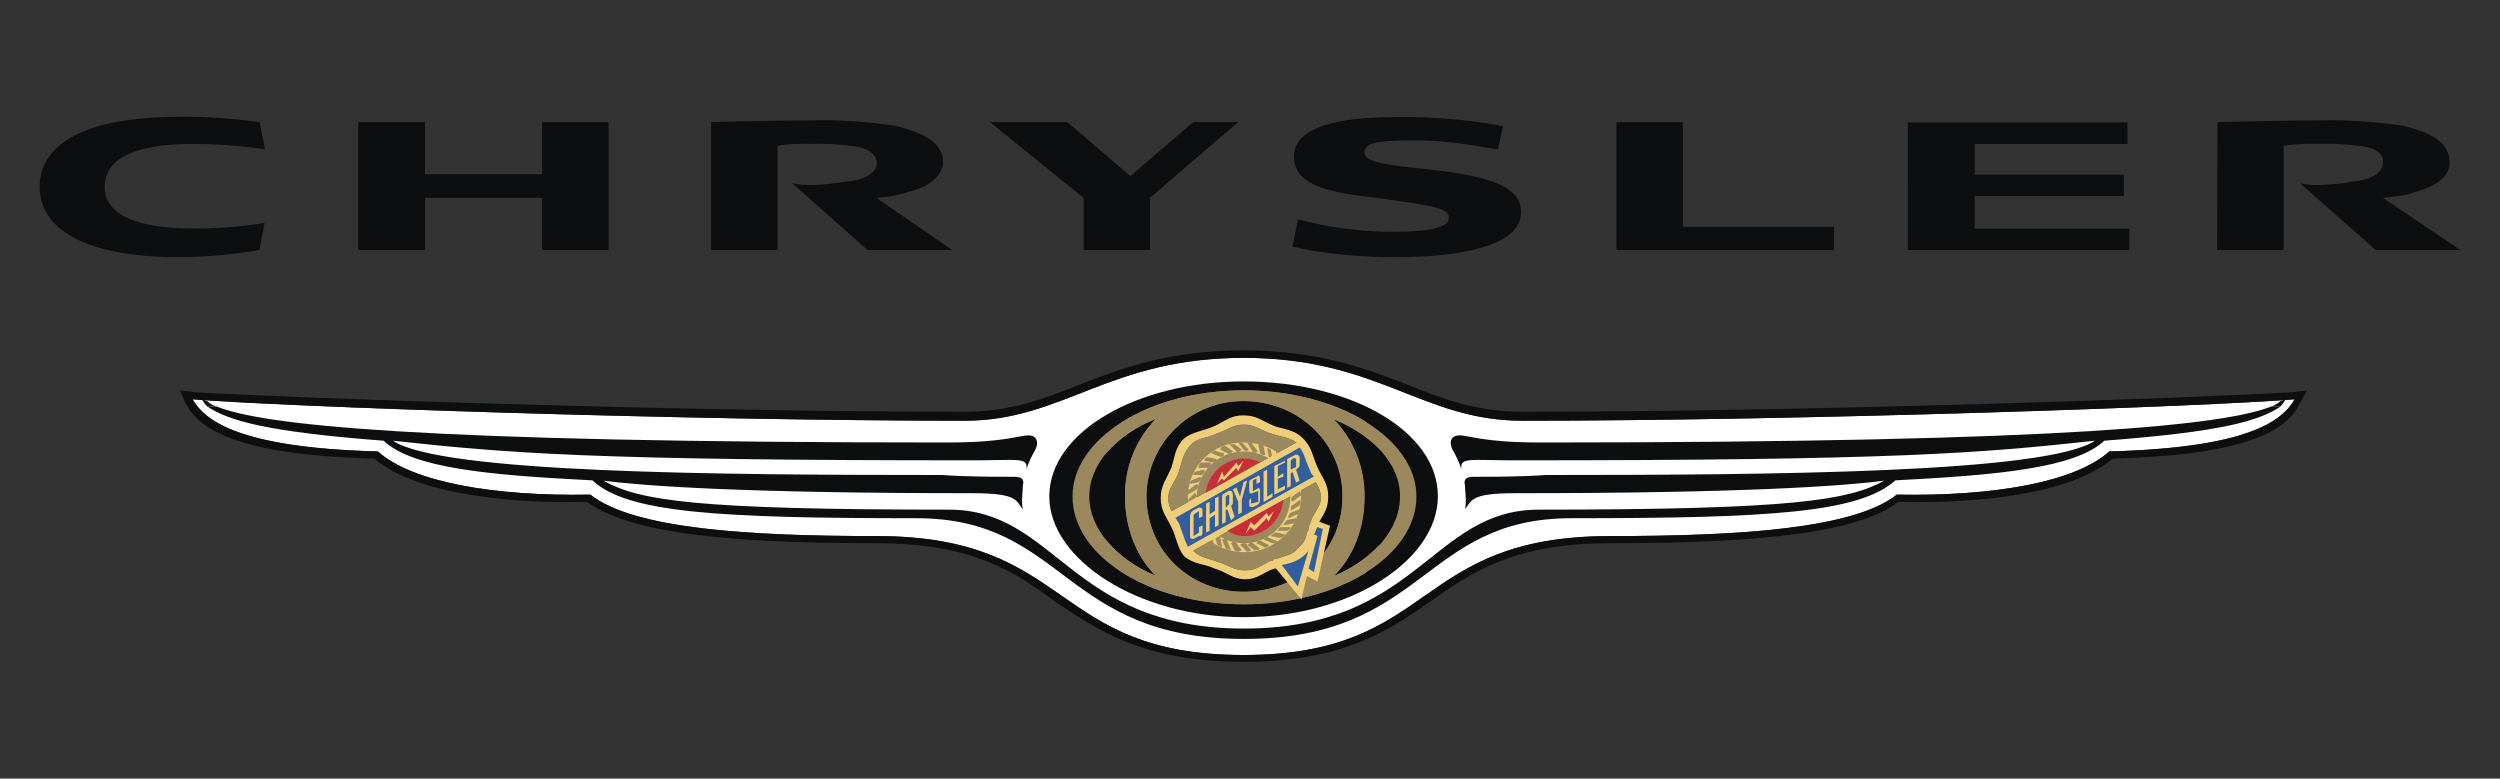 <?xml version="1.0" encoding="utf-8"?>
<!-- Generator: Adobe Illustrator 26.0.3, SVG Export Plug-In . SVG Version: 6.00 Build 0)  -->
<svg version="1.1" id="Layer_1" xmlns="http://www.w3.org/2000/svg" xmlns:xlink="http://www.w3.org/1999/xlink" x="0px" y="0px"
	 viewBox="0 0 700 218" style="enable-background:new 0 0 700 218;" xml:space="preserve">
<rect x="0" y="0" width="700" height="218" fill="#333333" stroke="none"/>
<style type="text/css">
	.st0{fill-rule:evenodd;clip-rule:evenodd;fill:#FFFFFF;}
	.st1{fill-rule:evenodd;clip-rule:evenodd;fill:#0C0E0F;}
	.st2{fill-rule:evenodd;clip-rule:evenodd;fill:#9B895D;}
	.st3{fill-rule:evenodd;clip-rule:evenodd;fill:#D0B26F;}
	.st4{fill-rule:evenodd;clip-rule:evenodd;fill:#325E9E;}
	.st5{fill-rule:evenodd;clip-rule:evenodd;fill:#EECE79;}
	.st6{fill-rule:evenodd;clip-rule:evenodd;fill:#C82E37;}
</style>
<path class="st0" d="M590.6,126.4c-9.6,8.6-32.2,12.6-59.5,12.1c-12.1,9.6-44.3,11.6-80.1,11.6c-55.9,0-48.4,33.3-102.8,33.3
	s-47.4-33.3-102.8-33.3c-35.8,0-68-2-80.1-11.6c-27.2,0.5-49.9-3.5-59.5-12.1c-38.8-1-48.4-8.6-51.9-14.6c23.7,2,137.6,6,216.2,6
	c27.7,0,40.3-17.6,78.1-17.6s49.9,17.6,78.1,17.6c78.6,0,192.5-4,216.2-6C639,117.9,629.4,125.4,590.6,126.4L590.6,126.4z"/>
<path class="st1" d="M348.2,106.8c-29.7,0-54.4,14.1-54.4,32.2c0,17.6,24.7,33.8,54.4,33.8c30.2,0,54.4-16.1,54.4-33.8
	C402.7,120.9,378.5,106.8,348.2,106.8z"/>
<path class="st2" d="M396.6,139c0,16.6-21.7,30.2-48.4,30.2s-47.9-13.6-47.9-30.2c0-16.1,21.2-29.7,47.9-29.7S396.6,122.9,396.6,139
	z M348.2,112.3c-14.9-0.1-27.1,11.8-27.2,26.7c0,15.1,12.1,26.7,27.2,26.7c15.6,0,27.7-11.6,27.7-26.7
	C376,124.4,363.9,112.3,348.2,112.3z M373.4,117.4c5.6,5.8,8.6,13.6,8.6,21.7c0,8.6-3,16.6-8.6,22.2c11.1-4.5,18.6-13.1,18.6-22.2
	C392.1,130,384.5,121.9,373.4,117.4z M315,139c-0.1-8.1,3-15.8,8.6-21.7c-11.1,4.5-18.6,12.6-18.6,21.7c0,9.1,7.6,17.6,18.6,22.2
	C318,155.7,315,147.6,315,139L315,139z"/>
<path class="st2" d="M386.3,152.5c-1,2.8-2.3,5.4-3.9,7.9c-8.8,5.4-20.8,8.8-34.1,8.8c-14,0-26.4-3.7-35.1-9.6
	c-1.8-2.8-3.1-5.9-4.1-9.1c3.8,4.8,8.8,8.5,14.5,10.7c-5.5-5.5-8.6-13.6-8.6-22.2c-0.1-8.1,3-15.8,8.6-21.7
	c-5.5,2.1-10.4,5.5-14.2,10c1-3,2.3-5.9,4-8.6c8.7-5.8,21-9.4,34.9-9.4c13.2,0,25.2,3.3,33.9,8.6c1.6,2.4,2.8,4.9,3.9,7.6
	c-3.6-3.5-7.9-6.3-12.6-8.1c5.6,5.8,8.7,13.6,8.6,21.7c0,8.6-3,16.6-8.6,22.2C378.3,159.3,382.7,156.3,386.3,152.5L386.3,152.5z
	 M348.2,112.3c-14.9-0.1-27.1,11.8-27.2,26.7c0,15.1,12.1,26.7,27.2,26.7c15.6,0,27.7-11.6,27.7-26.7
	C376,124.4,363.9,112.3,348.2,112.3L348.2,112.3z"/>
<path class="st3" d="M323.2,149.6c-1.4-3.2-2.1-6.6-2.1-10v-0.2C321.1,142.8,321.8,146.3,323.2,149.6z"/>
<path class="st4" d="M356.3,157.2L356.3,157.2c3-1.5,5-1,7.1-3.5c2.5-2,2.5-4.5,3.5-7.1c0-0.5,0.5-1,0.5-1.5l4,2l-2.5,15.1l-3-2
	l-1.5,6.6L356.3,157.2z"/>
<path class="st2" d="M328.1,143.1c-0.6-1.1-1-2.3-1-3.5c0-3,2-4.5,3-7.6c1-3,1-5,3.5-7.6c2-2,4-1.5,7.1-3c3-1,4.5-2.5,7.6-2.5
	c3,0,4.5,1.5,7.6,2.5c3,1,5,1,7.1,2.5L328.1,143.1L328.1,143.1z M348.7,159.7c-3.5,0-4.5-1.5-8.1-2.5c-2.5-1-4.5-1-6.5-3l34.3-19.2
	c0.8,1.2,1.3,2.6,1.5,4c0,2.5-1.5,4-2.5,6c0,0.5-0.5,1-0.5,1.5c-0.4,0.6-0.5,1.3-0.5,2c-0.3,0.3-0.5,0.6-0.5,1c-0.3,1.6-1.2,3-2.5,4
	c-1.5,2-3.5,2-6,3c-0.5,0-1,0-1,0.5h-0.5C353.3,158.2,351.8,159.7,348.7,159.7L348.7,159.7z"/>
<path class="st5" d="M361.3,139c0.1,7.2-5.7,13.1-12.9,13.1c-0.1,0-0.1,0-0.2,0c-7.2-0.1-13-5.9-13.1-13.1c0-6.6,6-12.6,13.1-12.6
	C355.3,126.3,361.2,131.9,361.3,139z M348.2,123.9c-8.4-0.2-15.4,6.5-15.6,14.9c0,0.1,0,0.1,0,0.2c0.1,8.8,7.3,15.8,16.1,15.6
	c8.6-0.1,15.5-7.1,15.6-15.6C364.4,130.5,357.3,123.9,348.2,123.9z"/>
<path class="st2" d="M346.7,123.9c0.5,0,1.5,0,1.5,0.5l1.5,1.5c-0.3,0.4-0.9,0.5-1.3,0.2c-0.1-0.1-0.1-0.1-0.2-0.2L346.7,123.9z
	 M344.2,124.4h1.5l2,1.5c-0.5,0.5-1.5,1-1.5,0.5L344.2,124.4z M341.7,125.9c0-1,1-1,1.5-1l2,1.5c-0.5,0.5-1,1-1.5,0.5L341.7,125.9z
	 M339.2,126.9c0.1-0.5,0.7-0.8,1.2-0.7c0.1,0,0.2,0.1,0.3,0.2l2,0.5c0,1-0.5,1-1,1L339.2,126.9z M337.2,129c0-0.5,0.4-1,1-1
	c0,0,0,0,0,0l2.5,0.5c0,0.5-0.5,1-1,1L337.2,129z M335.6,131c0-1,0.5-1.5,1-1.5h2.5c0,1-0.5,1.5-1,1.5H335.6z M334.1,133
	c0-0.5,0.5-1,1-1l2-0.5c0.5,0.5,0,1-0.5,1.5L334.1,133z M333.1,135.5c0.1-0.4,0.2-0.7,0.5-1l2.5-1c0.5,0.5,0,1-0.5,1.5L333.1,135.5z
	 M332.6,138.5c0-1,0-1.5,0.5-1.5l2-1.5c0.4,0.3,0.5,0.9,0.2,1.3c-0.1,0.1-0.1,0.1-0.2,0.2L332.6,138.5z M333.1,141
	c-0.5-0.5-0.5-1.5,0-1.5l1.5-1.5c0.4,0.4,0.6,1,0.5,1.5L333.1,141z M333.6,143.6c-0.4-0.4-0.6-1-0.5-1.5l1.5-2c0.5,0.5,1,1,0.5,1.5
	L333.6,143.6z M334.6,146.1c-0.5-0.5-1-1-0.5-1.5l1-2c0.5,0,1,1,0.5,1L334.6,146.1z M336.1,148.1c-0.5,0-1-0.4-1-1c0,0,0,0,0,0
	l1-2.5c0.5,0.1,0.8,0.7,0.7,1.2c0,0.1-0.1,0.2-0.2,0.3L336.1,148.1z M337.7,150.1c-0.5,0-1-0.5-1-1l0.5-2.5c0.5,0,1,0.5,1,1
	L337.7,150.1z M339.7,152.1c-0.5,0-1-1-1-1.5v-2c0.5,0,1,0,1,0.5V152.1z M342.2,153.1c-0.5,0-1.5-0.5-1.5-1l-0.5-2
	c1-0.5,1.5,0,1.5,0.5L342.2,153.1z M344.7,154.1c-0.5-0.1-1-0.3-1.5-0.5l-1-2.5c1-0.5,1.5,0,1.5,0.5L344.7,154.1z M347.7,154.1
	c-1,0.5-1.5,0.5-2,0l-1-2c0.3-0.4,0.9-0.5,1.3-0.2c0.1,0.1,0.1,0.1,0.2,0.2L347.7,154.1z M350.3,154.1c-0.5,0.5-1.5,0.5-1.5,0
	l-1.5-1.5c0-0.5,1-0.5,1.5-0.5L350.3,154.1z M352.8,153.6c-0.4,0.4-1,0.6-1.5,0.5l-2-1.5c0.5-0.5,1-1,1.5-0.5L352.8,153.6z
	 M355.3,152.6c-0.1,0.5-0.7,0.8-1.2,0.7c-0.1,0-0.2-0.1-0.3-0.2l-2-1c0.1-0.5,0.7-0.8,1.2-0.7c0.1,0,0.2,0.1,0.3,0.2L355.3,152.6z
	 M357.8,151.6c-0.4,0.4-1,0.6-1.5,0.5l-2.5-1c0.5-0.5,1-1,1.5-0.5L357.8,151.6z M359.8,149.6c0,0.5-1,1-1.5,1l-2.5-0.5
	c0.5-0.5,1-1,1.5-1L359.8,149.6z M361.3,147.6c0,0.5-0.5,1-1,1h-2.5c0-0.5,0.5-1,1-1H361.3z M362.9,145.1c0,1-0.5,1.5-1,1.5
	l-2.5,0.5c0-0.5,0.5-1,1-1.5L362.9,145.1z M363.9,142.6c0,1-0.5,1.5-1,1.5l-2,1c-0.5-0.5,0-1,0.5-1.5L363.9,142.6z M363.9,140
	c0.5,0.5,0,1.5,0,1.5l-2.5,1.5c0-0.5,0-1.5,0.5-1.5L363.9,140z M363.9,137.5c0.5,0.5,0.5,1.5,0,1.5l-2,1.5c-0.4-0.3-0.5-0.9-0.2-1.3
	c0.1-0.1,0.1-0.1,0.2-0.2L363.9,137.5z M363.4,135c0.4,0.4,0.6,1,0.5,1.5l-2,2c-0.4-0.3-0.5-0.9-0.2-1.3c0.1-0.1,0.1-0.1,0.2-0.2
	L363.4,135z M362.3,132.5c0.5,0.5,1,1,0.5,1.5l-1,2c-0.5,0-1-1-1-1.5L362.3,132.5z M360.8,130c1,0.5,1,1,1,1.5l-1,2.5
	c-0.5-0.5-1-1-1-1.5L360.8,130z M359.3,128.4c0.5,0,1,0.5,1,1l-0.5,2.5c-0.5,0-1-0.5-1-1L359.3,128.4z M357.3,126.4c0.5,0,1,1,1,1
	v2.5c-0.5,0-1-0.5-1-1V126.4z M354.8,125.4c0.4,0.1,0.7,0.2,1,0.5l0.5,2.5c-0.5,0-1,0-1-0.5L354.8,125.4z M352.3,124.4
	c0.6-0.1,1.1,0.1,1.5,0.5l0.5,2.5c-0.6,0.1-1.1-0.1-1.5-0.5L352.3,124.4z M349.2,123.9c0.5,0,1.5,0,1.5,0.5l1.5,2
	c-0.5,0.5-1.5,0.5-1.5,0L349.2,123.9z"/>
<path class="st5" d="M369.4,146.1c1.5-2.5,2.5-4,2.5-7.1c0-3.5-1.5-5-3-8.1c-1.5-3.5-1.5-5.5-4-8.1c-2.5-2.5-5-2.5-8.1-3.5
	c-3.5-1.5-5-3-8.6-3s-5,1.5-8.1,3c-3.5,1.5-6,1.5-8.6,3.5c-2.5,2.5-2.5,5-3.5,8.1c-1.5,3.5-3,5-3,8.6c0,3.5,1.5,5,3,8.1
	c1.5,3,1.5,5.5,3.5,8.1c3,2.5,5.5,2,8.6,3.5c3.5,1,5,3,8.6,3c3.5,0,5-2,8.1-3h0.5l7.1,8.6l1.5-6.5l3,1.5l3.5-15.6L369.4,146.1z
	 M328.1,143.1c-0.6-1.1-1-2.3-1-3.5c0-3,2-4.5,3-7.6c1-3,1-5,3.5-7.6c2-2,4-1.5,7.1-3c3-1,4.5-2.5,7.6-2.5c3,0,4.5,1.5,7.6,2.5
	c3,1,5,1,7.1,2.5L328.1,143.1L328.1,143.1z M348.7,159.7c-3.5,0-4.5-1.5-8.1-2.5c-2.5-1-4.5-1-6.5-3l34.3-19.2
	c0.8,1.2,1.3,2.6,1.5,4c0,2.5-1.5,4-2.5,6c0,0.5-0.5,1-0.5,1.5c-0.4,0.6-0.5,1.3-0.5,2c-0.3,0.3-0.5,0.6-0.5,1c-0.3,1.6-1.2,3-2.5,4
	c-1.5,2-3.5,2-6,3c-0.5,0-1,0-1,0.5h-0.5C353.3,158.2,351.8,159.7,348.7,159.7L348.7,159.7z M363.4,164.2l-4.5-6
	c2.5-0.5,4.5-1,6.6-3c0.5-0.5,1-1,1-1.5L363.4,164.2z M367.9,160.2l-1.5-1l2.5-9.1l-1-0.5c0.5-0.5,0.5-1.5,1-2l1.5,0.5L367.9,160.2z
	"/>
<path class="st6" d="M348.2,128.4c-5.4,0.1-9.9,4.2-10.6,9.6l15.1-8.6C351.4,128.8,349.8,128.4,348.2,128.4z M343.7,148.6
	c1.3,0.9,2.9,1.5,4.5,1.5c5.8,0.1,10.6-4.3,11.1-10.1L343.7,148.6z"/>
<path class="st4" d="M332.6,153.1c-1-2-1.5-4-2.5-6.6c-0.5-0.5-0.5-1-1-1.5l34.8-19.7c1.5,2,1.5,3.5,3,6.6c0,0.5,0.5,1,1,1.5
	L332.6,153.1L332.6,153.1z"/>
<path class="st5" d="M340.7,135.5l1.5-3.5l0.5,1.5l3.5-4l0.5,1l1.5-1.5l-1.5,3l-0.5-1l-3.5,3.5l-0.5-0.5L340.7,135.5z M348.7,149.6
	l1.5-3.5l1,1l3.5-3.5l0.5,1l1.5-1.5l-1.5,3l-0.5-1l-3.5,3.5l-1-1L348.7,149.6z M337.7,141l1-0.5v3.5l1.5-1v-3.5l1-0.5v8.1l-1,0.5
	v-3.5l-1.5,1v3.5l-1,0.5V141z M343.2,142.1v-3l0.5-0.5c0.5,0,0.5,0,0.5,0.5v1.5c0,0.5,0,0.5-0.5,1L343.2,142.1z M344.7,141.6
	c0.5-0.5,0.5-0.5,0.5-1v-2c0-1-0.5-1.5-1.5-1l-1.5,1v8.1l1-0.5v-3.5h0.5l1,3l1-1L344.7,141.6z M346.7,140.5l-1.5-3.5l1-0.5l1,2.5
	l1-4l1-0.5l-1.5,5.5v3.5l-1,0.5L346.7,140.5z M350.8,138c-0.5,0.5-1,0-1-0.5v-2c0-1,0-1,1-1.5l1-0.5c0.5-0.5,1-0.5,1,0.5v1l-1,0.5
	V134l-1,0.5v3l1-0.5c0.5-0.5,1-0.5,1,0.5v2c0,1,0,1.5-1,2l-1,0.5c-0.5,0-1,0-1-0.5V140l0.5-0.5v1.5l2-0.5v-3L350.8,138z M353.8,132
	l1-0.5v7.6l1.5-1v1l-2.5,1.5V132z M356.8,130.5l3-1.5v0.5l-2,1v3l1.5-1v1l-1.5,0.5v3l2-1v1l-3,1.5V130.5z M361.4,131.5V129l0.5-0.5
	c0.3-0.3,0.7-0.3,1,0c0,0,0,0,0,0v2c0,0.3-0.2,0.5-0.5,0.5c0,0,0,0,0,0L361.4,131.5z M362.9,131.5c0.5-0.5,1-0.5,1-1.5v-2
	c-0.1-0.5-0.7-0.8-1.2-0.7c-0.1,0-0.2,0.1-0.3,0.2l-2,1v8.1l1-0.5v-3.5l0.5-0.5l1,3l1-0.5L362.9,131.5z M335.7,145.1v-2l-1.5,1v6
	l1.5-1v-1.5l1-0.5v1.5c0,1,0,1.5-1,1.5l-1,0.5c-0.5,0.5-1.5,0.5-1.5-0.5v-5.5c0-1,0.5-1.5,1.5-2l1-0.5c0.5,0,1,0,1,1v1.5
	L335.7,145.1z"/>
<path class="st1" d="M642,109.8c-23.2,1.5-136,5.5-215.7,5.5c-12.6,0-22.2-3.5-32.2-7.6c-11.6-4.5-25.2-9.6-45.9-9.6
	c-20.7,0-34.3,5-45.9,9.6c-10.1,4-19.6,7.6-32.2,7.6c-79.6,0-192.5-4-215.7-5.5l-4-0.5l1.5,3.5c3.5,6.6,12.6,14.6,52.9,15.6
	c13.1,11.1,42.8,12.6,59.5,12.1c11.1,8.1,35.3,11.6,81.1,11.6c27.2,0,38.8,8.1,50.4,16.6c12.1,8.1,24.7,16.6,52.4,16.6
	s40.3-8.6,51.9-16.6c12.1-8.6,23.7-16.6,50.9-16.6c45.3,0,70-3.5,80.6-11.6c17.1,0.5,46.9-1,60-12.1c40.3-1,49.4-9.1,52.4-15.6
	l2-3.5L642,109.8z M590.6,126.4c-9.6,8.6-32.2,12.6-59.5,12.1c-12.1,9.6-44.3,11.6-80.1,11.6c-55.9,0-48.4,33.3-102.8,33.3
	s-47.4-33.3-102.8-33.3c-35.8,0-68-2-80.1-11.6c-27.2,0.5-49.9-3.5-59.5-12.1c-38.8-1-48.4-8.6-51.9-14.6c23.7,2,137.6,6,216.2,6
	c27.7,0,40.3-17.6,78.1-17.6s49.9,17.6,78.1,17.6c78.6,0,192.5-4,216.2-6C639,117.9,629.4,125.4,590.6,126.4L590.6,126.4z"/>
<path class="st1" d="M638.5,112.3l1.5-0.5c-0.4,0.7-0.9,1.4-1.5,2H636C636.9,113.5,637.8,113,638.5,112.3z"/>
<path class="st1" d="M636,113.8c-12.6,5-54.9,10.1-204.6,10.1c-16.1,0-20.1-2-22.7-2s-3,2-2,4c1,1.7,1.9,3.6,2.5,5.5
	c-0.5-3.5,2.5-2.5,15.1-2.5c106.8,0,130-2,162.3-5.5c-13.6,9.1-91.7,9.6-153.7,9.6c-7.1,0.5-14.6,0.5-20.2,0.5c-2,0-3,0.5-2.5,2.5
	c0,1.5,0.5,4.5,0,6.6c2-2.5,1.5-4.5,14.1-4.5c63.5,0,91.7-2,103.3-3.5c-10.1,5.5-25.7,8.1-96.7,8.1c-30.2,0-33.8,33.3-82.6,33.3
	s-52.4-33.3-82.6-33.3c-71,0-86.7-2.5-96.7-8.1c11.6,1.5,39.8,3.5,103.3,3.5c12.6,0,12.1,2,14.1,4.5c-0.5-2,0-5,0-6.6
	c0.5-2-0.5-2.5-2.5-2.5c-5.5,0-13.1,0-20.2-0.5c-62,0-140.1-0.5-153.7-9.6c32.3,3.5,55.4,5.5,162.3,5.5c12.6,0,15.6-1,15.1,2.5
	c0.6-1.9,1.5-3.8,2.5-5.5c1-2,0.5-4-2-4s-6.6,2-22.7,2c-150.2,0-192-5-204.6-10.1H58c6,4,16.6,7.1,49.4,9.6
	c8.1,7.6,28.7,9.6,58.5,11.1c9.6,9.1,35.3,10.6,90.7,10.6c41.8,0,40.8,33.8,91.7,33.8s49.9-33.8,91.7-33.8
	c55.4,0,80.6-1.5,90.7-10.6c29.2-1.5,50.4-3.5,58.5-11.1c32.8-2.5,43.3-5.5,49.4-9.6H636z"/>
<path class="st1" d="M58,112.3l-1.5-0.5c0.4,0.7,0.9,1.4,1.5,2h2.5C59.6,113.5,58.7,113,58,112.3z M452.5,70h61v-6.5h-42.3V34.2
	h-18.6V70z M100.3,34.2V70H119V55.4h32.8V70h18.6V34.2h-18.6v14.6H119V34.2H100.3z M334.1,34.2l-17.6,15.1l-17.6-15.1h-21.7
	l26.2,21.2V70H322V55.4c0.5-0.5,24.7-21.2,24.7-21.2H334.1z M534.2,70h62v-6h-43.3v-9.1h41.8v-6h-41.8v-8.6h42.8v-6h-61.5V70
	L534.2,70z M362.3,43.8c0,8.1,9.6,10.1,23.2,11.6c13.6,2,20.2,2.5,20.2,5.5c0,2.5-4,4-15.6,4c-9,0-18-1.2-26.7-3.5
	c0,0.5-1.5,7.6-1.5,7.6c1.5,0.5,12.6,3,28.7,3c18.1,0,35.3-3,35.3-12.6c0-6.6-7.1-10.1-27.2-12.1c-8.1-1-16.6-1.5-16.6-4.5
	c0-2.5,2-3.5,14.1-3.5c11.6,0,21.7,2.5,23.2,2.5l1.5-6.5c-9.6-1.8-19.4-2.6-29.2-2.5C379,32.7,362.3,34.2,362.3,43.8L362.3,43.8z
	 M11.1,52.4C11.1,64,23.7,72,49.9,72c7.6,0,15.2-0.7,22.7-2l1.5-7.6C67.5,63.5,60.7,64,54,64c-14.6,0-24.7-3.5-24.7-11.6
	c0-8.6,9.6-12.1,24.7-12.1c6.7,0,13.5,0.5,20.2,1.5l-1.5-7.6c-7.3-1-14.8-1.6-22.2-1.5C23.7,32.7,11.1,40.3,11.1,52.4L11.1,52.4z
	 M199.1,70h18.6V40.8c3.2-0.5,6.4-0.6,9.6-0.5c3.5-0.1,7.1,0,10.6,0.5c5.5,0.5,7.6,2.5,7.6,5c0,2-2.5,4.5-8.1,5
	c-3.2,0.5-6.4,0.9-9.6,1c-2,0.1-4.1-0.1-6-0.5L242.9,70h23.7l-21.2-14.6c3.4-0.2,6.8-0.9,10.1-2c5.5-1.5,8.1-4.5,8.6-7.6
	c0-4.5-3-8.1-13.6-10.6c-7.5-1.1-15.1-1.7-22.7-1.5c-13.6,0-27.2,0.5-28.7,0.5L199.1,70L199.1,70z M620.8,70h18.6V40.8
	c3.3-0.5,6.7-0.6,10.1-0.5c3.5-0.1,7.1,0,10.6,0.5c5.5,0.5,7.6,2.5,7.1,5c0,2-2.5,4.5-8.1,5c-3.2,0.6-6.4,0.9-9.6,1
	c-1.9,0.1-3.7-0.1-5.5-0.5L665.2,70h23.7l-21.7-14.6c4.5-0.5,6.1-0.5,10.1-2c5.5-1.5,8.6-4.5,8.6-7.6c0-4.5-2.5-8.1-13.1-10.6
	c-7.7-1.1-15.4-1.7-23.2-1.5c-13.1,0-27.2,0.5-28.7,0.5L620.8,70L620.8,70z"/>
</svg>
